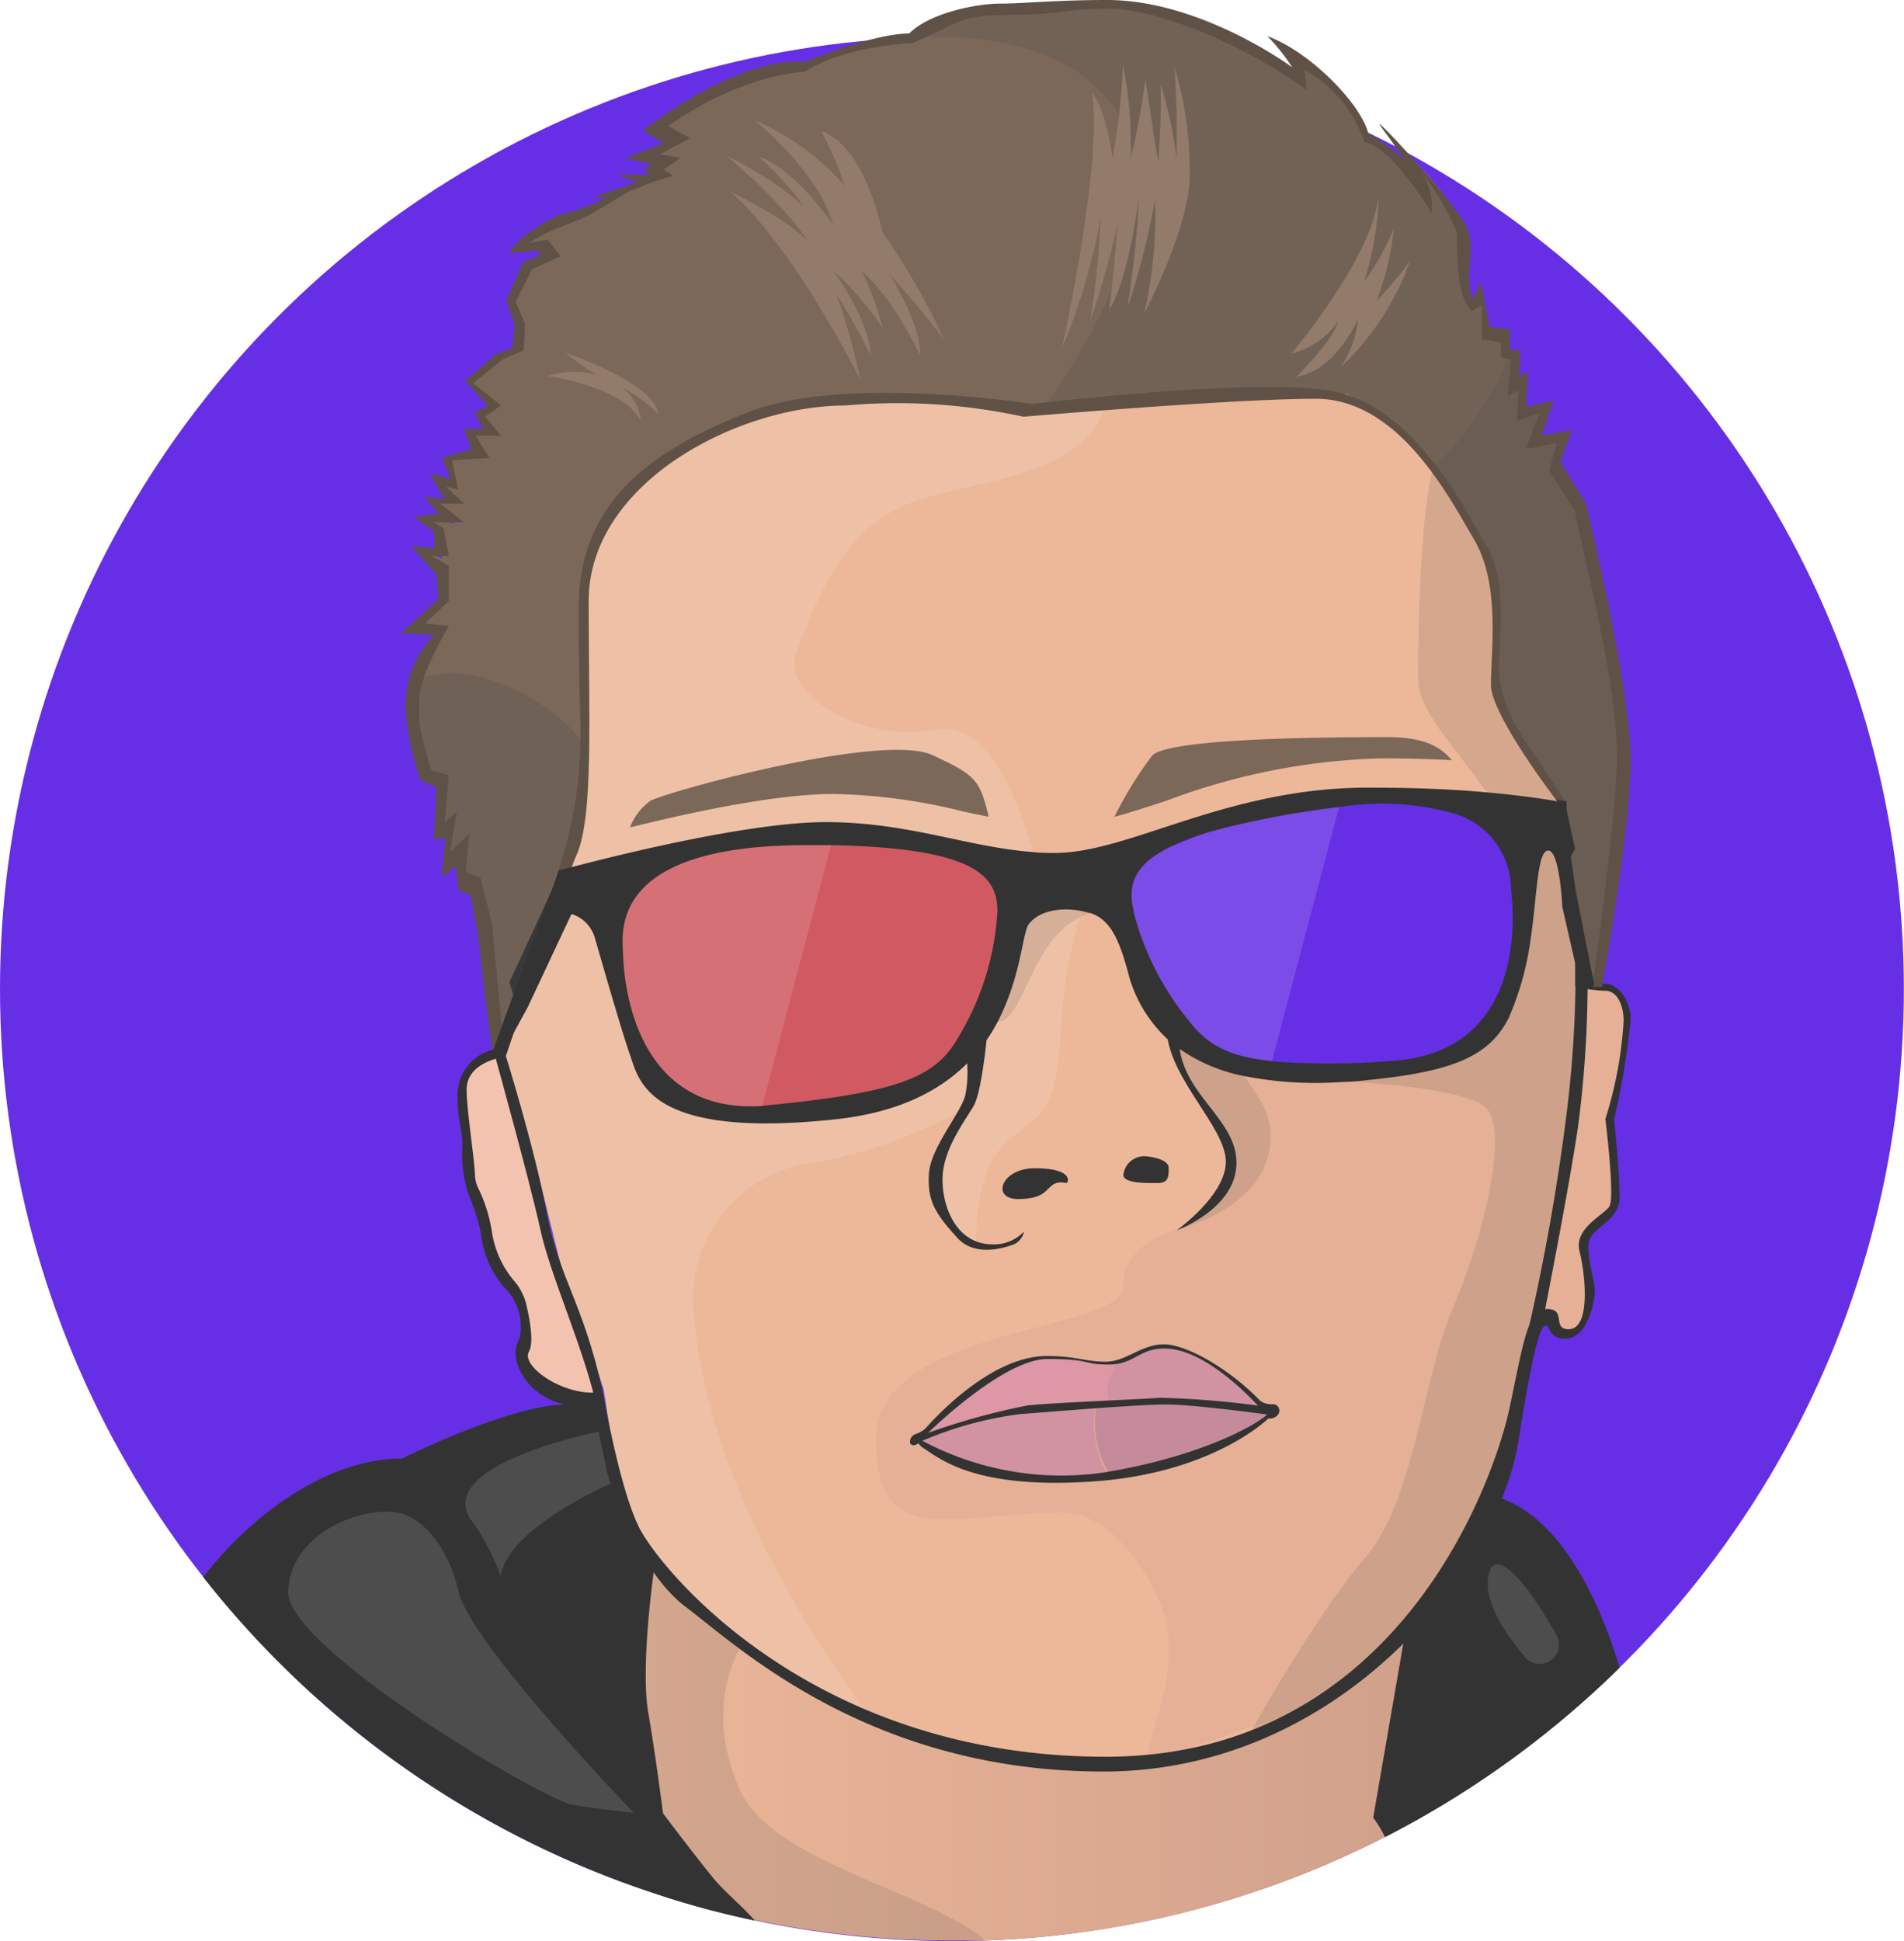 <svg xmlns="http://www.w3.org/2000/svg" xmlns:xlink="http://www.w3.org/1999/xlink" viewBox="0 0 127.27 129.72"><defs><style>.cls-1{isolation:isolate;}.cls-2{fill:#662fe5;}.cls-3{fill:url(#linear-gradient);}.cls-4{fill:#edb89a;}.cls-5{fill:#f4c3b0;}.cls-6{fill:#e5b095;}.cls-7{fill:#f2f2f2;mix-blend-mode:lighten;}.cls-11,.cls-7{opacity:0.15;}.cls-8{fill:#d193a1;}.cls-9{fill:#dd97a5;}.cls-10{fill:#c68b9b;}.cls-11,.cls-14,.cls-16,.cls-18{fill:#4d4d4d;}.cls-11,.cls-14,.cls-18{mix-blend-mode:darken;}.cls-12{fill:#d15962;}.cls-13{fill:#7c6859;}.cls-14{opacity:0.2;}.cls-15{fill:#333;}.cls-17{fill:#937b6c;}.cls-18{opacity:0.24;}.cls-19{fill:#605146;}</style><linearGradient id="linear-gradient" x1="39.31" y1="116.19" x2="99.58" y2="116.19" gradientUnits="userSpaceOnUse"><stop offset="0" stop-color="#edb89a"/><stop offset="1" stop-color="#ce9e89"/></linearGradient></defs><title>portrait</title><g class="cls-1"><g id="Layer_2" data-name="Layer 2"><g id="Layer_1-2" data-name="Layer 1"><circle class="cls-2" cx="63.63" cy="66.09" r="63.63"/><path class="cls-3" d="M99.58,114.74l-.28,4.05a63.27,63.27,0,0,1-33.42,10.89c-.75,0-1.5,0-2.25,0a63.55,63.55,0,0,1-13.17-1.37q-3.08-.64-6-1.58L43,126.28l-3.64-5.13,0-.37.3-2.52,1.4-12.16L43,104l.28-.29.08-.08,0,0,.2-.2.73-.77,9.4,5.49,15.46,9,7.8-1.11,7-1,1.37-.2.16,0,0,0L92.3,105l2,2.68.16.22.06.08.16.21,0,0,.29.4Z"/><path class="cls-4" d="M36.11,52.46,33.67,70.58l2.08,7,1.75,7,2.85,8.24L41,97.05l1.32,5.07s2.06,3,2.22,3.12L50,110.36l7.13,4.12L65,116.86l6,1h7.5l4.8-1.64,5.65-2.85,5.23-4.38,3.7-5.13L101,97.27l1.32-6.08.74-3.48,2.17-12.94L106,62.36l-1.43-9.76-1.79-3a16.7,16.7,0,0,1-1.59-2.48,24.23,24.23,0,0,1-.1-2.54c.05-1.16,0-5.65,0-5.65a37.68,37.68,0,0,1-1.64-4.06,34.18,34.18,0,0,0-2.06-4.33S92.52,27,91.93,26.72a5.48,5.48,0,0,0-2.79-.89c-1.59-.11-3.81-.11-5.39-.11s-3.12,0-4.75.05l-4.6.16c-1.58.05-3.32.11-4.11.05s-2.75-.31-4-.47-3.22-.26-4.12-.32a46.76,46.76,0,0,0-4.7.11c-1,.1-2.75-.16-3.75.42s-3.27.79-4.7,1.43a25.75,25.75,0,0,0-3.7,1.58,30.6,30.6,0,0,0-3,1.9C41.14,31.63,38,39,38,39.92a35.46,35.46,0,0,1-.58,3.7A53.27,53.27,0,0,1,36.33,49,13.88,13.88,0,0,0,36.11,52.46Z"/><path class="cls-5" d="M33.54,70.47l-2,.78a9.13,9.13,0,0,0-.69,1.59c.05.16.69,4.06.69,4.65a21.52,21.52,0,0,0,.31,2.27A4.68,4.68,0,0,0,32.08,81c.26.85.47,2.75,1.11,3.59s1.1,1,1.21,1.53.79,2.49.79,2.49l-.31,1.84L36,92.59l3.9,1-.68-2.91-2.52-7.69-1.79-7-1.41-5.42Z"/><path class="cls-6" d="M105.66,65.85l1.29.22a2.2,2.2,0,0,1,.63,0c.08.06.93.83.93.83l.18,1.19-.32,4.1-.51,2-.18,3.13.38,1.51-.62,2.41-1.58,1.59.47,2.57,0,1.49-.48,1.82-1.19.51-.83-.71-1-.3,2.32-12,.53-7.84Z"/><path class="cls-7" d="M65.24,83.24c0-8.5,4-6.8,5.06-10.2s0-6.81,2.43-13.24l-4.55.29L65.24,70.83l-.48,3.1L64,75.19l-1.51,2.6.89,4Z"/><path class="cls-6" d="M105.71,66.58l-.5,7.35-.72,5.27-.66,3.93L102.73,88l-1.09,5.2L100,99.56l-2.31,4.52L92,111l-4,2.93L76.6,117.83c1-4.65,1.52-4.62,1.52-8s-3.62-8.75-7-8.75c-7.52,0-12.57,2.69-12.57-4.92s16.51-7.07,16.51-10.19S79,82.1,79,82.1l2.36-1.9.87-1.9.08-.61L82,76.88l-1-2-1.41-2.36-1.1-2.18-.12-1.7-3-7,4.22-6.2,24.91-1.63.33,5.38.69,4.12Z"/><path class="cls-8" d="M85,94.59l-1.48-.37L80,93.81,78,93.7l-1.46.13-2.16.25h0c-.26-.3-.84-1.26.31-3.06,1.23-.3,1.84-1.24,4.06-.89C81.39,90.55,85,94.59,85,94.59Z"/><path class="cls-9" d="M74.4,94.08l-1.6,0-2.06.19-2.63.28-2.29.26-1.07.29-1.86.59-.7.22-.75.35,0-.07s4.9-5,7.62-5.42,3.12.32,4.92.32a3.35,3.35,0,0,0,.75-.09C73.56,92.82,74.14,93.78,74.4,94.08Z"/><path class="cls-10" d="M85,94.5A18.34,18.34,0,0,1,82,96.43a16.49,16.49,0,0,1-4.78,1.46c-1,.21-2.07.41-3.13.55a6.81,6.81,0,0,1-.81-4.54l4.07-.12,4.14.21Z"/><path class="cls-8" d="M74,98.44a26.43,26.43,0,0,1-3.69.25,22.82,22.82,0,0,1-6.78-1.24,5,5,0,0,1-2.12-1.16L62,96l1.95-.66,1.68-.5,3.09-.7L72,93.93l1.24,0A6.81,6.81,0,0,0,74,98.44Z"/><path class="cls-11" d="M65.88,129.68c-.75,0-1.5,0-2.25,0a63.55,63.55,0,0,1-13.17-1.37q-3.08-.64-6-1.58l-1.58-3.45-.49-7.71-.46-8.08,1.36-3.11.12-.27.24.22.74.67.18.17,4.59,4.16.53.47-.08.12-.16.26c-.62,1.11-2.14,4.59,0,9.43S62.05,126.39,65.88,129.68Z"/><path class="cls-11" d="M82.93,70.9c0,1.54,2,2.53,2,5S83.39,80.64,79,82.1l2.53-2.19.78-2.22-.36-1.47-.65-1.44L79.76,73,79,71.14l-.37-1.92Z"/><path class="cls-11" d="M103.94,55.73l-1,.48-.75-.48-.11,3L101.35,64l-1.74,4.31-5,2.87-10.16.35,5.38.73s7.51.33,9.35,1.63-.06,8.88-1.94,13.22c-2.25,5.17-2.63,13.09-6,17s-8,12.25-8,12.25l8-4.65,2.51-2.85L99,101.79l2.35-7.55,2.52-12,1.6-9.62.21-8.43Z"/><polygon class="cls-12" points="40.3 61.04 41.61 67.22 43.83 72.31 47.15 73.93 51.03 74.34 57.45 73.93 63.15 71.07 66 65.93 68.18 60.09 65.6 57.16 59.43 56.47 50.16 55.44 42.32 58.58 40.3 61.04"/><polygon class="cls-2" points="88.36 53.56 79.55 55.44 74.04 57.71 74.4 61.2 77.64 67.06 80.33 70.47 84.06 71.51 90.95 71.51 96.56 71.07 100.85 68.04 101.64 62.53 101.64 57.31 99.58 54.62 93.56 53.12 88.36 53.56"/><path class="cls-11" d="M99.46,53.12c-1.9-2.93-4.67-5.47-4.67-7.72,0-11,1-14.18,1-14.18l3.68,6.08.82,2.85L100,45.54l1.35,3.38,3,4.65Z"/><path class="cls-7" d="M68.94,31.4c5-1.76,4.88-4.58,4.88-4.58l-5.48.4-10.79-.67L49.4,27.8l-3.19,1.46-3.93,3.07-2.89,4.59-.32,6,0,9-1.41,6.82,9.92-2.33,0,.06,9.23-.74L69.2,57.55S67,47.81,62.52,48.76s-10.3-2.11-9.32-5.11C57.48,31.74,61.66,33.94,68.94,31.4Z"/><path class="cls-7" d="M64.76,73.93a8.7,8.7,0,0,0,0-3.46l-6.71,3.46-9.21.52-2.4-.52s-2.89-1.92-2.93-2-1.9-5.19-1.9-5.19L40.7,65a13.39,13.39,0,0,1,.46-2l-3.22-4.12-1.69,3.54-2.8,8,1.85,7,1.48,5.28,1,3.36,1.65,5.46.67,2.71,0-.75.24.75,2,8.06,2.22,3.12,6.17,5.48,7.9,4.39S47.27,101.54,46.34,87.38a9.15,9.15,0,0,1,7.48-9.59A32.38,32.38,0,0,0,64.76,73.93Z"/><path class="cls-11" d="M71.13,59.39c0,.52,1.94,1.59,1.94,1.59-4.14,1-4.49,7.31-6.4,7.31l-.58-.58,2.32-7.38Z"/><polygon class="cls-7" points="84.85 71.57 89.68 53.28 82.79 54.74 75.11 57.87 75.31 61.43 76.1 65.59 79.94 69.87 84.85 71.57"/><polygon class="cls-7" points="50.85 74.27 55.68 55.97 45.59 56.47 41.11 60.56 41.3 64.13 42.1 68.28 44.96 73.63 50.85 74.27"/><path class="cls-13" d="M33.17,70.42c-.21-4-1.3-11.2-1.3-11.2l-1.11-.68L31,56.13l-1.14,1.58.47-3.17-1,1.19.36-3.56-1.07-.32c-.71-1.66-2-5.58-.08-8.12s1-1.65,1-1.65L27.47,42l2-1.7-.08-2.34-1.62-1.38,1.78.75-.16-1.71-1.31-1L30.4,35l-1.74-1.7,1.54.31L29,31.73l1.19.68-.39-1.79L32,30.43l-.91-1.59,1.63.12-.8-1.38.95-.4-1.7-1.66,2-1.75,1.11-.43L34.56,22,34,20l1.15-2.45L36.7,17l-.4-.55-2.1.35h0a10.55,10.55,0,0,1,3.46-2.23l.38-.14c.16,0,1.11-.48,1.11-.48l1.9-.95-1.17.21,3.17-1.05-1.69-.46,2.61.27-.77-.68,1.25-.16-2.51-.58,2.69-.87L43,8.71c1.87-1.4,7.81-4.51,10.9-4.51A18.65,18.65,0,0,1,61,2.51,12.31,12.31,0,0,1,67.23.34c3.22,0,7-.6,10.85.32s8.79,4.41,8.79,4.41A9.05,9.05,0,0,0,85,2.66S90.46,6,91.39,9c2.69,1.13,4.19,4.48,4.19,4.48a22,22,0,0,0-3.17-4.85s5.72,5.11,5.5,7.44a8.28,8.28,0,0,0,.52,4L99,18.9l.24,1.47.23,1.7,1.23.63,0,.95.64.2L101,26l1.11-.83-.4,2.34,1.94-.52-1,2.34,2.06-.28-.67,1.86,1.69,3.37c1.22,4.16,3.57,14,2.94,18.53S106.8,66,106.8,66l-1.24-1.19-.63-6.93-.32-3.21-.31-1.42-4.16-6.54L100,40.37l-.32-2.62-1.27-2.41-2.65-4.12-2.73-3-3-1.88-2.57.18h-4l-15.13.67-5.11-.63-5.51,0L53.88,27l-3.05.63-4.55,2-2.89,2.1L41,33.79l-1.22,2.42-.68,2.22,0,4.51.2,4.36-.36,5.34-.67,4.28-1.7,4.28-1.82,5.18,0,1.36-1.22,2.73Z"/><path class="cls-14" d="M61,2.51c12.13-.71,21.73,6.43,8.82,24.64l16.89-1L91,27l1.15,1,1.42,1,3,3.38,1.73,2.71,1.43,2.89.36,3.54-.22,3.36.71,3.1,2.81,4.11,1.2,1.9.2,3.89L106.42,66l.38,0,.52-4.15,1.11-9.42-.19-5.89L105.84,34l-1.37-1.87L104,30.7l.21-1.45-1.85.21.66-2-1.45.29.18-2.35-.6.47.12-2-.44-.33-.48-1.26-1.18,0-.14-2.43-.81.5-.45-3.25-.06-2.21-2.34-3-.87-1-1.09-.1-2-1.55-.66-1.57L89.27,5.84,87.63,4.51l-.82-.06v.86L83.9,3.61l-3.68-2L77.51.81,74.12.45,71,.51l-2.43.3L65,1l-2.2.54L61,2.51Z"/><path class="cls-14" d="M108.43,52.46l-1.11,9.42L106.8,66l-.38,0-1.61-8.16-.2-3.89-1.2-1.9-2.81-4.11-.71-3.1.22-3.36-.36-3.54-1.43-2.89-1.73-2.71-.86-1A23.5,23.5,0,0,0,101,23.61l.33.24-.12,2,.6-.47-.18,2.35,1.45-.29-.66,2,1.85-.21L104,30.7l.45,1.43L105.84,34l2.4,12.57Z"/><path class="cls-15" d="M50.46,128.35q-3.08-.64-6-1.58L43,126.28A63.78,63.78,0,0,1,13.59,105.4c2.82-3.73,8-7.93,13.29-7.93,0,0,7.24-3.6,10.88-3.6h0l2-.31.16,0,.15.54L40.58,96l.89,4.17.64,1.25.11.22.59,1.18.16.3.33.66.32.62.13.25s0,.16-.06.45c-.21,1.53-.81,6.64-.37,9.27.53,3.12,1,6.81,1,6.81s1.9,2.54,3.28,4.23C48.31,126.32,49.38,127.15,50.46,128.35Z"/><path class="cls-16" d="M31.68,101.83c-3.28-3.91,8.62-6.22,8.62-6.22L41.16,99s-7.19,3-7.69,6.33A15.82,15.82,0,0,0,31.68,101.83Z"/><path class="cls-16" d="M27.26,101.3c-2-1-7.86.71-8,5.07-.11,3.46,14.52,12.46,18.65,14.15.46.19,4.46.63,4.46.63s-10.92-11.3-11.72-14.78S28,101.64,27.26,101.3Z"/><path class="cls-15" d="M66,68.93s-.34,4-.93,5S63,76.86,63,78.82s1,4.34,3.35,4.34a2.76,2.76,0,0,0,2.1-.86h0a1.19,1.19,0,0,1-.76.89c-.93.33-2.65.71-3.71-.48C62.42,81,62,80.18,62.09,78.46s2.09-4,2.43-5.25a7.78,7.78,0,0,0,0-3.06Z"/><path class="cls-15" d="M69.17,78.07c1.33,0,2.17.27,2.21.75s-.38,0-.93.31-.58,1-2.4,1S66.92,78.07,69.17,78.07Z"/><path class="cls-15" d="M76.53,77.27a1.4,1.4,0,0,0-1.44,1.24c0,.58,1.52.55,2.24.55s.79-.3.79-1S76.53,77.27,76.53,77.27Z"/><path class="cls-15" d="M78,69c.22,3.13,3.94,6.37,3.94,8.63s-3.29,4.59-3.29,4.59,4-1.44,4-4.51-3.86-4.61-3.86-8.41Z"/><path class="cls-15" d="M61.37,96v.41a24.41,24.41,0,0,1,6.84-1.91c2.7-.2,7.79-.64,9.77-.64s7.39.76,7.39.76l-.68-.6a59.77,59.77,0,0,0-7.15-.61c-2,.14-6.62.3-8.84.51A46.08,46.08,0,0,0,61.37,96Z"/><path class="cls-15" d="M33.81,70.56s1.88,6,2.75,10.52S38.91,86.86,40.3,93l-.52.56c-.91-3.8-3-8.35-3.67-11.43s-3-11.49-3-11.49Z"/><path class="cls-15" d="M106.12,66a75.06,75.06,0,0,1-.62,9.15c-.62,4.32-2.39,13.21-2.39,13.21l-.91.33a145.3,145.3,0,0,0,2.55-14.53,77.37,77.37,0,0,0,.56-8.24Z"/><path class="cls-15" d="M108.26,111.45a64,64,0,0,1-15.68,11.32,8.16,8.16,0,0,0-.79-1.3l2-11.57.1-.52.82-1.14,3-4.14,0,0,.4-.56,2-3.49.34.12C104.52,101.7,107,107.24,108.26,111.45Z"/><path class="cls-13" d="M97.05,50.8c-1.44-.07-3-.12-4.74-.12A43.84,43.84,0,0,0,78,53.5c-1.25.41-2.42.79-3.51,1.09a25.14,25.14,0,0,1,2.54-4.11c.83-.83,6.68-1.22,15.68-1.22C95.4,49.26,96.33,50,97.05,50.8Z"/><path class="cls-13" d="M66.09,54.58c-.59-.11-1.19-.24-1.79-.37a38.27,38.27,0,0,0-8.62-1.15c-3.83,0-9.61,1.25-13.57,2.24a3.94,3.94,0,0,1,1.34-1.77c1-.59,15.52-4.61,18.87-3.07C65.21,51.8,65.49,52.09,66.09,54.58Z"/><path class="cls-17" d="M73,6.23c.74,4.54-2,17-2,17a41.29,41.29,0,0,0,2.58-8.76,60.42,60.42,0,0,1-.71,7A64.81,64.81,0,0,0,74.7,15c-.16,2.48-.55,5.68-.55,5.68,1.39-2.27,2-7.71,2-7.71a69,69,0,0,1-.79,7.6,49.65,49.65,0,0,0,1.85-7.28,30,30,0,0,1-.71,7.63s2.61-4.94,3-8.51a23.91,23.91,0,0,0-1-7.94,60.42,60.42,0,0,1,.14,6.18,26.2,26.2,0,0,0-1.06-5c.09,1.62-.15,5.21-.15,5.21-.2-1-.87-5.61-.87-5.61-.22,2.2-1,5.47-1,5.47a26.27,26.27,0,0,0-.5-6.38,45.22,45.22,0,0,1-.69,6.26S73.93,7.25,73,6.23Z"/><path class="cls-17" d="M92.16,13c-.36,4.18-5.84,10.63-5.84,10.63a5.48,5.48,0,0,0,3.11-2.12c-.3,1.24-2.77,3.66-2.77,3.66,2.66-.41,4.12-3.87,4.12-3.87a6.89,6.89,0,0,1-1.19,3.27,18.19,18.19,0,0,0,4.65-7.1A27.88,27.88,0,0,1,92,20.14a19.22,19.22,0,0,0,1.17-4.85,17.83,17.83,0,0,1-2,3.56A21,21,0,0,0,92.16,13Z"/><path class="cls-17" d="M36.6,25.13s5,.66,6.24,3a3.24,3.24,0,0,0-1.28-2.25A9.76,9.76,0,0,1,44,27.66c-.22-2.05-6.17-4.08-6.17-4.08a19.31,19.31,0,0,0,2,1.45A5.73,5.73,0,0,0,36.6,25.13Z"/><path class="cls-17" d="M63.08,22.66A44,44,0,0,0,59,15.56c-.35-1.57-1.53-5.91-4.11-6.8a20.54,20.54,0,0,1,1.57,3.67,16.56,16.56,0,0,0-6-4.38s4.27,3.43,5.24,7c0,0-2.6-3.86-5-4.58a19.45,19.45,0,0,1,3,3.28,23.19,23.19,0,0,0-5.1-3.31s3.91,3.24,5.42,5.74c0,0-.77-1.17-5.2-3.37,4.22,3.64,8.69,12.56,8.69,12.56a46.93,46.93,0,0,0-1.58-5.67,35.4,35.4,0,0,1,2.27,4.07c-.08-2.42-2.53-5.71-2.53-5.71A20.14,20.14,0,0,1,59,21.93a20.4,20.4,0,0,0-1.4-3.82c2.11,1.79,3.89,5.62,3.89,5.62.11-2-2-5.36-2-5.36A53.73,53.73,0,0,1,63.08,22.66Z"/><path class="cls-16" d="M99.55,105.07c.52-1.71,2.73,1,4.5,4.22a1.29,1.29,0,0,1-2.11,1.46C100.35,108.86,99.06,106.71,99.55,105.07Z"/><path class="cls-15" d="M109,68.15c0-1.33-.89-2.4-1.65-2.4a8.57,8.57,0,0,1-1.46-.14l-.08-2.54L105,57.22l.28-.5-.7-3.22-.61-.11.26.32.23,2.2.83,6.47v3.55a9.39,9.39,0,0,0,2,.28c.87,0,1.24,1.08,1.24,2a26.8,26.8,0,0,1-1.22,6.57s.65,5.25.27,5.84-2.39,1.47-2,3,.78,5.21-.73,5.21c-1.13,0-.12-1.35-1.43-1.35s-1.57,2.15-2.52,6.63-7.24,23.29-27,23.29S44,104.73,42.68,102s-2.38-9-2.38-9c-2.42.47-5.5-1.67-4.95-2.66.35-.62.07-2.15-.18-3.2a3.82,3.82,0,0,0-.87-1.62,6.64,6.64,0,0,1-1.43-3.26A10.16,10.16,0,0,0,32,79.47a2.18,2.18,0,0,1-.25-.89c0-.83-.56-4.47-.56-5.74s1.07-1.94,2.62-2.26c0,0,2.95-8.68,4.35-12.47h-.81c-.26.85-.46,1.38-.46,1.38l-2.83,6.13.58,2.14-1,2.31a3.08,3.08,0,0,0-3.05,3.13c0,1.86.32,2.17.32,3.36a8.56,8.56,0,0,0,.43,3.32,12.46,12.46,0,0,1,.81,2.58A6.56,6.56,0,0,0,33.68,86a3.7,3.7,0,0,1,1.13,2.61v0c0,1.27-.34.9-.34,1.85s1,3.64,5.22,3.64l.89,4.29s1.82,6.42,5.26,9,12.24,11,27.92,11,26.38-13.35,27.76-22.22,1.81-7.74,2.08-7.26a1,1,0,0,0,1,.55c1.55,0,2-2.51,2-3.21s-.43-1.74-.43-3,2.09-1.5,2.09-3.26-.37-5.15-.37-5.15A53.24,53.24,0,0,0,109,68.15Z"/><path class="cls-15" d="M61.17,95.85a.54.54,0,0,0-.34.55c0,.2.4.3.66-.07S67,90.82,70,90.82s2.33.37,4.09.37,2-1.07,3.75-1.07c3,0,6.51,4.11,6.51,4.11l1,.38a.43.43,0,0,0-.24-.77,1.3,1.3,0,0,1-.89-.24c-2-2.09-4.9-3.76-6.42-3.76S75.28,91,73.91,91s-2-.38-3.94-.38c-4,0-8,4.74-8.14,4.87A2,2,0,0,1,61.17,95.85Z"/><path class="cls-15" d="M85.37,94.61a.81.81,0,0,1-.6.19S81.1,98.44,73.12,99s-10.31-1.54-11.4-2.23a1.24,1.24,0,0,1-.35-.34l.13-.23a19.74,19.74,0,0,0,12.24,2.21c6.77-1.1,10.45-3.33,11-3.92h0l.41-.14.25.23Z"/><path class="cls-18" d="M39,50l-.16,2-1,5.27-.14,1.51s-1.53,4.38-1.53,4.43-1.06,3-1.06,3-1.72,3.13-1.84,2.92-.73-4.54-.8-4.59-.79-5.44-.79-5.44l-.6-.51-.37-1.38-.93.74.35-2.8-.68.55,0-1.6-.28-1.76-.65-.5a29.23,29.23,0,0,1-.81-3,19.85,19.85,0,0,0-.34-2.6,3,3,0,0,1,.24-.64C31.62,43.28,38.68,48.1,39,50Z"/><path class="cls-19" d="M33.67,69.89l-.79-8.19-.75-3-1-.45.24-2.53L30.1,56.92l.44-2.69-.81.71L30,51.8l-1.18-.32c-.93-3.35-.8-2.88-.8-4.65s2-5,2-5l-1.61-.17L30,40.18,30,37.81l-1.18-.66H30l-.34-1.84L29,34.9H31l-1.56-1.24h1.59l-1.22-1.13.82.18-.42-1.95,2.51-.16-.93-1.48H33.5l-1.08-1.27,1.08-.76-1.87-1.48,2-1.61L35,23.42l.1-1.75-.63-1.5L35.56,18l1.9-.88L36.6,16l-1.2.23c1.61-1.11,2.88-1.21,4.23-2s2.27-1.37,2.27-1.37l1.85-.74L45,11.75l-.63-.42,1.11-.77-1.35-.26,2-1.06-1.45-.82C49.74,4.86,53.8,4.8,53.8,4.8,56.4,3.05,61,2.88,61,2.88,64.17,1.5,64.14,1,67.44,1S71.33.58,74.13.58,82.32,2.47,87.35,6L87.2,4.65a8.75,8.75,0,0,1,4,4.86c1.79.2,4.51,4.75,4.51,4.75A4.14,4.14,0,0,0,94.59,11a17.25,17.25,0,0,1,2.8,4.54c0,1.66,0,4.43,1,5.22l.66-.34v2.27l1.27.19v1l.69.16-.24,2.42.74-.39-.11,2.06,1.51-.55L102,30l2.05-.39-.5,1.82,1.72,2.72c1,4.91,3,12.33,2.8,17.08s-1.63,14.72-1.63,14.72l.64,0S109,55.61,109,50.78s-3-17.15-3-17.15l-1.7-2.75.77-2.13-2,.34.76-2.32-1.82.42.11-2.32-.56.26.08-1.71-.71-.06V22l-1.35-.14-.6-3L98.43,20c-.59-1.74.26-3.27-.38-4.8s-7-8.39-5.64-6.6c1,1.34,1.42,2.08,1.42,2.08a12.61,12.61,0,0,0-2.37-1.78c-.56-2.08-4-5.5-6.74-6.48a13.68,13.68,0,0,1,1.66,2.08S80.31,0,74,0c-3.49,0-5.57.24-7.13.24s-4.7.6-6.1,2c-2.45,0-6.92,1.88-6.92,1.88C49.13,3.78,43,8.71,43,8.71l1.35.86-2.54,1,1.81.42-.58.28.38.41-2.22,0,1.44.49L39.6,13.17l.95,0a10.61,10.61,0,0,1-2.88,1.11c-1,.26-3.31,1.79-3.61,2.64l2-.19-.06.4-1,.34-1.16,2.6.56,1.62-.15,1.55-1.1.45-2.07,1.77,1.54,1.63-.9.49.57,1.07-1.27,0L31.52,30l-1.95.61L30.11,32l-1.36-.35.95,1.71-1.36-.17,1,1.12-1.66.23,1.34,1,0,1.09-1.54-.13,1.7,1.9.12,1.64L26.8,42.33l2.23.08a6.81,6.81,0,0,0-1.92,5.2,19.18,19.18,0,0,0,1,4.52l1.07.49L29,56.13l.78-.16-.26,2.65.95-.73.18,1.6.81.34.5,2.71s.69,6.37,1,7.74Z"/><path class="cls-19" d="M38.6,57c1.07-2.69.75-9.11.75-16.83,0-7.92,10-13.07,17.15-13.07a39.4,39.4,0,0,1,11.91.75s14-1.2,19.53-1.2,8.87,6.47,10.61,9.44,1.11,7.35,1.11,9.68c0,2,4.34,7.66,4.34,7.66l.61.11-2-3.08s-2.41-3-2.41-5.66.59-5.94-.87-8.39S94.38,26.81,88.6,26.06,69,27,69,27s-12.54-2-19,.55S38.68,33.52,38.68,40.64s.27,7.84,0,11.29a30.83,30.83,0,0,1-1.33,6.18h.81C38.33,57.64,38.48,57.25,38.6,57Z"/><path class="cls-15" d="M106.54,65.91l0-.16v0l0-.09-.54-2.69-.49-2.51-.55-2.75-.14-.71-.1-.51,0-1.47v-.74l0-.73h0l-.2,0h-.21l-.13,0-.06,0c-1.17-.2-2.76-.42-4.75-.6s-4.53-.31-7.43-.31C82.2,52.48,75.59,57,70.52,57c-.51,0-1,0-1.49-.06-4.42-.34-8.31-2-13.84-2-5.11,0-14.09,2.25-16.94,3l-.4.1h0l-.47.13L36.68,60,34.3,66.51l-.13.35-.63,1.72-.41,1.14-.16.43h0l-.09.23.61.08h0l.19-.34L34.35,69l.92-1.68,2.93-6.24a2.34,2.34,0,0,1,1.55,1.56c.23.79,1.78,6.22,2.37,7.88s1.15,5.63,13.74,4.28c4.2-.45,6.94-1.91,8.75-3.7l.24-.24h0c.2-.21.39-.43.57-.65s.33-.42.48-.64a9.9,9.9,0,0,0,.77-1.26h0c1.58-3,1.66-5.92,2.09-6.54.67-.91,2.19-1.17,3.57-.88a3.8,3.8,0,0,1,.51.13l.06,0c1.46.5,2,2.07,2.6,4.33a9.14,9.14,0,0,0,2.57,4.12l.36.31.38.29h0a11.39,11.39,0,0,0,4.39,1.85,25,25,0,0,0,6.63.38c.67,0,1.36-.1,2.06-.17,5.46-.58,7.71-1.66,8.95-4.09a19.45,19.45,0,0,0,1.43-5c.47-2.89.45-6.2,1.22-6.2s.94,3.76.94,3.76l.87,3.82.27,1.17.06,0h0l.1,0,.62.24h0l0,0,.05,0Zm-55.6,8c-8.75.57-9.25-8.73-9.29-10.12s-1.08-7.31,12.25-7.31l1.64,0c9.5.18,11.13,2,11.13,4.39a18.15,18.15,0,0,1-2.5,8.26c-1.51,2.75-3.65,3.83-12.81,4.73Zm34.08-3c-3.06-.31-4.39-1.18-5.58-2.73A18.8,18.8,0,0,1,75.79,61c0-.18-.07-.35-.1-.53-.2-1.31.11-2.51,2-3.59a10.68,10.68,0,0,1,1.39-.67c.5-.2,1.08-.4,1.72-.6h0l1-.27a59.91,59.91,0,0,1,6-1.18q1-.15,1.83-.24a17.75,17.75,0,0,1,7.5.43A5.28,5.28,0,0,1,101,59.46c.18,1.4,1.13,10.94-8.1,11.45A51.9,51.9,0,0,1,85,70.93Z"/></g></g></g></svg>